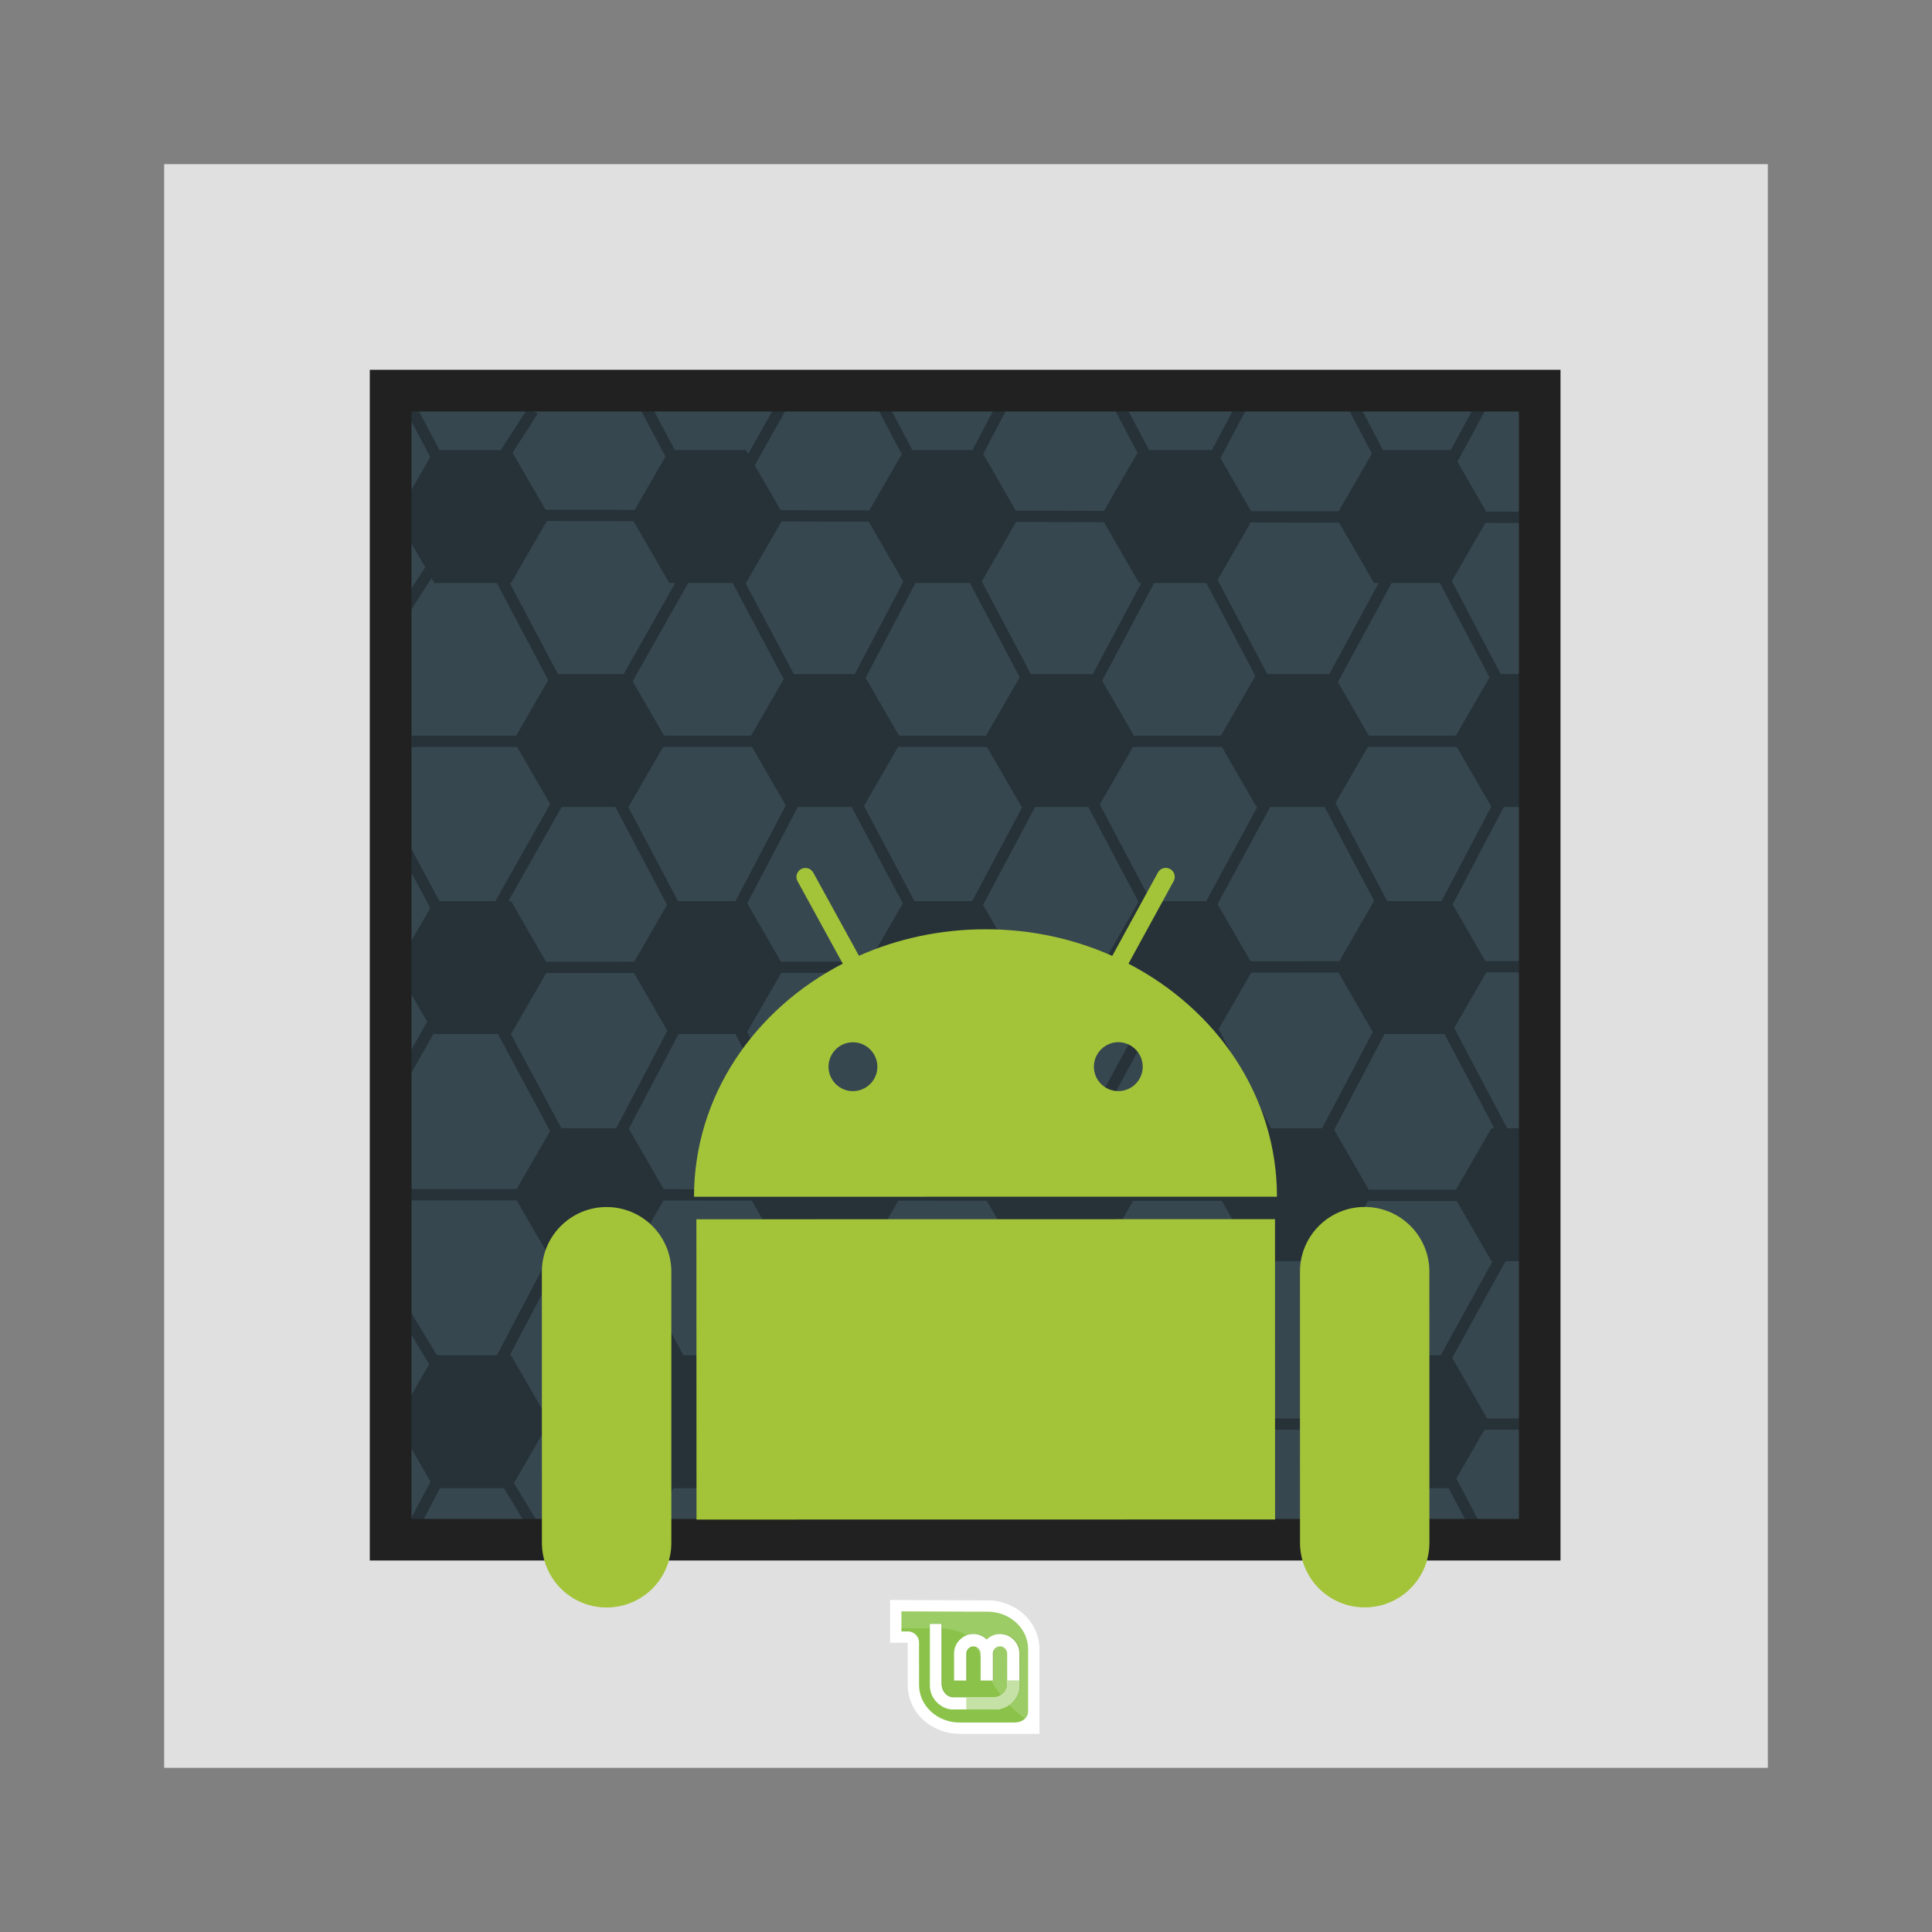 <?xml version="1.0" standalone="no"?>
<!-- Generator: Gravit.io -->
<svg xmlns="http://www.w3.org/2000/svg" xmlns:xlink="http://www.w3.org/1999/xlink" style="isolation:isolate" viewBox="0 0 1024 1024" width="1024" height="1024">
    <rect x="0" y="0" width="1024" height="1024" fill="#808080" stroke="none"/>
    <defs>
        <clipPath id="_clipPath_tuhPltRUJLCYWWwU0z87nTQEmI0aRbL7">
            <rect width="1024" height="1024" />
        </clipPath>
    </defs>
    <g clip-path="url(#_clipPath_tuhPltRUJLCYWWwU0z87nTQEmI0aRbL7)">
        <rect x="87" y="87" width="850" height="850" transform="matrix(1,0,0,1,0,0)" fill="rgb(224,224,224)" />
        <rect x="213" y="214" width="596" height="595" transform="matrix(1,0,0,1,0,0)" fill="rgb(55,71,79)" />
        <clipPath id="_clipPath_RYeWNzkuPlg0qUuolb6iTUnA6KpviAHo">
            <rect x="213" y="214" width="596" height="595" transform="matrix(1,0,0,1,0,0)" fill="rgb(55,71,79)" />
        </clipPath>
        <g clip-path="url(#_clipPath_RYeWNzkuPlg0qUuolb6iTUnA6KpviAHo)">
            <g id="hexagons with lines">
                <path d=" M 209.852 273.768 L 230.188 238.543 L 270.862 238.543 L 291.199 273.768 L 270.862 308.992 L 230.188 308.992 L 209.852 273.768 Z " fill-rule="evenodd" fill="rgb(38,50,56)" />
                <path d=" M 334.363 273.768 L 354.7 238.543 L 395.374 238.543 L 415.711 273.768 L 395.374 308.992 L 354.7 308.992 L 334.363 273.768 Z " fill-rule="evenodd" fill="rgb(38,50,56)" />
                <path d=" M 458.875 273.768 L 479.212 238.543 L 519.886 238.543 L 540.223 273.768 L 519.886 308.992 L 479.212 308.992 L 458.875 273.768 Z " fill-rule="evenodd" fill="rgb(38,50,56)" />
                <path d=" M 583.387 273.768 L 603.724 238.543 L 644.397 238.543 L 664.734 273.768 L 644.397 308.992 L 603.724 308.992 L 583.387 273.768 Z " fill-rule="evenodd" fill="rgb(38,50,56)" />
                <path d=" M 707.898 273.768 L 728.235 238.543 L 768.909 238.543 L 789.246 273.768 L 768.909 308.992 L 728.235 308.992 L 707.898 273.768 Z " fill-rule="evenodd" fill="rgb(38,50,56)" />
                <path d=" M 209.852 512.83 L 230.188 477.606 L 270.862 477.606 L 291.199 512.83 L 270.862 548.055 L 230.188 548.055 L 209.852 512.83 Z " fill-rule="evenodd" fill="rgb(38,50,56)" />
                <path d=" M 334.363 512.83 L 354.7 477.606 L 395.374 477.606 L 415.711 512.83 L 395.374 548.055 L 354.7 548.055 L 334.363 512.83 Z " fill-rule="evenodd" fill="rgb(38,50,56)" />
                <path d=" M 458.875 512.83 L 479.212 477.606 L 519.886 477.606 L 540.223 512.83 L 519.886 548.055 L 479.212 548.055 L 458.875 512.83 Z " fill-rule="evenodd" fill="rgb(38,50,56)" />
                <path d=" M 583.387 512.83 L 603.724 477.606 L 644.397 477.606 L 664.734 512.83 L 644.397 548.055 L 603.724 548.055 L 583.387 512.83 Z " fill-rule="evenodd" fill="rgb(38,50,56)" />
                <path d=" M 707.898 512.83 L 728.235 477.606 L 768.909 477.606 L 789.246 512.83 L 768.909 548.055 L 728.235 548.055 L 707.898 512.83 Z " fill-rule="evenodd" fill="rgb(38,50,56)" />
                <path d=" M 209.852 753.553 L 230.188 718.328 L 270.862 718.328 L 291.199 753.553 L 270.862 788.777 L 230.188 788.777 L 209.852 753.553 Z " fill-rule="evenodd" fill="rgb(38,50,56)" />
                <path d=" M 334.363 753.553 L 354.7 718.328 L 395.374 718.328 L 415.711 753.553 L 395.374 788.777 L 354.7 788.777 L 334.363 753.553 Z " fill-rule="evenodd" fill="rgb(38,50,56)" />
                <path d=" M 458.875 753.553 L 479.212 718.328 L 519.886 718.328 L 540.223 753.553 L 519.886 788.777 L 479.212 788.777 L 458.875 753.553 Z " fill-rule="evenodd" fill="rgb(38,50,56)" />
                <path d=" M 583.387 753.553 L 603.724 718.328 L 644.397 718.328 L 664.734 753.553 L 644.397 788.777 L 603.724 788.777 L 583.387 753.553 Z " fill-rule="evenodd" fill="rgb(38,50,56)" />
                <path d=" M 707.898 753.553 L 728.235 718.328 L 768.909 718.328 L 789.246 753.553 L 768.909 788.777 L 728.235 788.777 L 707.898 753.553 Z " fill-rule="evenodd" fill="rgb(38,50,56)" />
                <path d=" M 272.107 392.469 L 292.444 357.244 L 333.118 357.244 L 353.455 392.469 L 333.118 427.693 L 292.444 427.693 L 272.107 392.469 Z " fill-rule="evenodd" fill="rgb(38,50,56)" />
                <path d=" M 396.619 392.469 L 416.956 357.244 L 457.63 357.244 L 477.967 392.469 L 457.63 427.693 L 416.956 427.693 L 396.619 392.469 Z " fill-rule="evenodd" fill="rgb(38,50,56)" />
                <path d=" M 521.131 392.469 L 541.468 357.244 L 582.142 357.244 L 602.479 392.469 L 582.142 427.693 L 541.468 427.693 L 521.131 392.469 Z " fill-rule="evenodd" fill="rgb(38,50,56)" />
                <path d=" M 645.643 392.469 L 665.979 357.244 L 706.653 357.244 L 726.99 392.469 L 706.653 427.693 L 665.979 427.693 L 645.643 392.469 Z " fill-rule="evenodd" fill="rgb(38,50,56)" />
                <path d=" M 770.154 392.469 L 790.491 357.244 L 831.165 357.244 L 851.502 392.469 L 831.165 427.693 L 790.491 427.693 L 770.154 392.469 Z " fill-rule="evenodd" fill="rgb(38,50,56)" />
                <path d=" M 272.107 633.191 L 292.444 597.967 L 333.118 597.967 L 353.455 633.191 L 333.118 668.416 L 292.444 668.416 L 272.107 633.191 Z " fill-rule="evenodd" fill="rgb(38,50,56)" />
                <path d=" M 396.619 633.191 L 416.956 597.967 L 457.63 597.967 L 477.967 633.191 L 457.63 668.416 L 416.956 668.416 L 396.619 633.191 Z " fill-rule="evenodd" fill="rgb(38,50,56)" />
                <path d=" M 521.131 633.191 L 541.468 597.967 L 582.142 597.967 L 602.479 633.191 L 582.142 668.416 L 541.468 668.416 L 521.131 633.191 Z " fill-rule="evenodd" fill="rgb(38,50,56)" />
                <path d=" M 645.643 633.191 L 665.979 597.967 L 706.653 597.967 L 726.99 633.191 L 706.653 668.416 L 665.979 668.416 L 645.643 633.191 Z " fill-rule="evenodd" fill="rgb(38,50,56)" />
                <path d=" M 770.154 633.191 L 790.491 597.967 L 831.165 597.967 L 851.502 633.191 L 831.165 668.416 L 790.491 668.416 L 770.154 633.191 Z " fill-rule="evenodd" fill="rgb(38,50,56)" />
                <path d=" M 213.3 214.4 L 211.9 211.8 L 217.2 208.9 L 218.7 211.6 L 535 809.8 L 536.4 812.5 L 531.1 815.3 L 529.7 812.6 L 213.3 214.4 Z " fill="rgb(38,50,56)" />
                <path d=" M 529.7 211.4 L 531.1 208.7 L 536.4 211.5 L 535 214.2 L 218.7 816.4 L 217.3 819.1 L 211.9 816.3 L 213.3 813.6 L 529.7 211.4 Z " fill="rgb(38,50,56)" />
                <path d=" M 783.7 211.3 L 785.1 208.7 L 790.4 211.5 L 789 214.2 L 468.6 805.2 L 467.1 807.8 L 461.9 805 L 463.3 802.3 L 783.7 211.3 Z " fill="rgb(38,50,56)" />
                <path d=" M 338.8 215.8 L 337.4 213.2 L 342.7 210.4 L 344.1 213 L 661.2 809.8 L 662.6 812.5 L 657.3 815.3 L 655.9 812.7 L 338.8 215.8 Z " fill="rgb(38,50,56)" />
                <path d=" M 655.9 213 L 657.3 210.4 L 662.6 213.2 L 661.2 215.8 L 344.1 812.7 L 342.7 815.3 L 337.4 812.5 L 338.8 809.8 L 655.9 213 Z " fill="rgb(38,50,56)" />
                <path d=" M 467.4 220.8 L 466 218.1 L 471.3 215.3 L 472.7 218 L 785.7 809.8 L 787.1 812.5 L 781.8 815.3 L 780.4 812.6 L 467.4 220.8 Z " fill="rgb(38,50,56)" />
                <path d=" M 589.4 214.4 L 588 211.7 L 593.4 208.9 L 594.8 211.6 L 871.2 735.1 L 872.6 737.8 L 867.3 740.6 L 865.9 737.9 L 589.4 214.4 Z " fill="rgb(38,50,56)" />
                <path d=" M 716.4 220 L 715.1 217.3 L 720.4 214.5 L 721.8 217.2 L 867 493.6 L 868.4 496.2 L 863.1 499 L 861.7 496.4 L 716.4 220 Z " fill="rgb(38,50,56)" />
                <path d=" M 207.2 442.4 L 205.8 439.8 L 211.1 436.9 L 212.5 439.6 L 411.3 809.8 L 412.7 812.5 L 407.4 815.3 L 406 812.7 L 207.2 442.4 Z " fill="rgb(38,50,56)" />
                <path d=" M 794.5 419.7 L 795.9 417.1 L 801.2 419.8 L 799.8 422.5 L 594.8 812.6 L 593.4 815.3 L 588.1 812.5 L 589.4 809.8 L 794.5 419.7 Z " fill="rgb(38,50,56)" />
                <path d=" M 828.5 600.6 L 830 598 L 835.2 600.9 L 833.8 603.5 L 718.4 812.7 L 717 815.3 L 711.7 812.4 L 713.2 809.8 L 828.5 600.6 Z " fill="rgb(38,50,56)" />
                <path d=" M 413.1 211.3 L 414.6 208.7 L 419.8 211.6 L 418.3 214.2 L 212.5 578.5 L 211 581.1 L 205.8 578.1 L 207.2 575.5 L 413.1 211.3 Z " fill="rgb(38,50,56)" />
                <path d=" M 278.3 218.6 L 279.9 216.1 L 285 219.3 L 283.3 221.9 L 167.1 402 L 165.5 404.5 L 160.5 401.2 L 162.1 398.7 L 278.3 218.6 Z " fill="rgb(38,50,56)" />
                <path d=" M 160.4 611.9 L 158.8 609.3 L 164 606.2 L 165.5 608.8 L 286.7 809.7 L 288.3 812.3 L 283.1 815.4 L 281.6 812.8 L 160.4 611.9 Z " fill="rgb(38,50,56)" />
                <path d=" M 211 276 L 208 276 L 208 270 L 211 270 L 802.1 271.2 L 805.1 271.2 L 805.1 277.2 L 802.1 277.2 L 211 276 Z " fill="rgb(38,50,56)" />
                <path d=" M 221.1 395.9 L 218.1 395.9 L 218.1 389.9 L 221.1 389.9 L 802.1 389.9 L 805.1 389.9 L 805.1 395.9 L 802.1 395.9 L 221.1 395.9 Z " fill="rgb(38,50,56)" />
                <path d=" M 203 636.2 L 200 636.2 L 200 630.2 L 203 630.2 L 802.1 630.6 L 805.1 630.6 L 805.1 636.6 L 802.1 636.6 L 203 636.2 Z " fill="rgb(38,50,56)" />
                <path d=" M 221.1 757.8 L 218.1 757.8 L 218.1 751.8 L 221.1 751.8 L 802.1 751.8 L 805.1 751.8 L 805.1 757.8 L 802.1 757.8 L 221.1 757.8 Z " fill="rgb(38,50,56)" />
                <path d=" M 209.9 515.8 L 206.9 515.8 L 206.8 509.8 L 209.8 509.8 L 802.1 509.4 L 805.1 509.4 L 805.1 515.4 L 802.1 515.4 L 209.9 515.8 Z " fill="rgb(38,50,56)" />
            </g>
        </g>
        <g id="Linux Mint logo">
            <path d=" M 546.609 907.96 C 546.609 897.784 546.609 873.779 546.609 873.779 C 546.609 862.36 536.594 853.103 524.238 853.103 L 511.414 853.103 L 511.414 853.075 L 476.728 852.924 L 476.728 865.395 C 476.728 865.395 479.56 865.395 482.053 865.395 C 485.769 865.395 486.426 867.961 486.426 871.512 L 486.453 893.56 C 486.453 904.979 496.468 914.236 508.81 914.236 L 539.284 914.236 C 543.19 914.236 546.609 911.762 546.609 907.96 L 546.609 907.96 Z " fill-rule="evenodd" fill="rgb(156,204,101)" />
            <path d=" M 543.924 911.286 C 536.131 905.916 530.272 899.308 525.623 891.142 C 516.458 874.211 519.005 863.227 495.905 862.946 C 489.356 862.946 484.21 862.946 477.316 862.946 L 477.316 865.916 Q 481.638 865.566 483.499 866.881 Q 485.263 868.127 486.453 872.048 L 486.453 892.964 C 486.453 903.936 496.952 913.534 508.81 913.534 L 538.193 913.534 C 540.342 913.534 542.611 912.637 543.924 911.286 Z " fill="rgb(139,195,74)" />
            <path d=" M 516.462 865.916 C 513.682 865.916 511.211 866.948 509.225 868.954 C 507.241 870.958 506.199 873.46 506.199 876.284 L 506.199 890.559 L 512.674 890.559 L 512.674 876.284 C 512.674 875.202 513.027 874.356 513.8 873.575 C 514.575 872.792 515.396 872.437 516.462 872.437 C 517.551 872.437 518.36 872.79 519.137 873.575 C 519.91 874.356 520.263 875.202 520.263 876.284 L 520.263 890.559 L 526.738 890.559 L 526.738 876.284 C 526.738 875.202 527.091 874.356 527.864 873.575 C 528.641 872.79 529.449 872.437 530.538 872.437 C 531.604 872.437 532.425 872.792 533.201 873.575 C 533.973 874.356 534.327 875.202 534.327 876.284 L 534.362 892.964 C 534.362 896.522 530.973 899.521 526.62 899.521 L 505.742 899.439 C 502.382 899.439 499.513 896.169 499.513 891.967 L 499.513 860.557 L 493.39 860.557 L 493.39 893.175 C 493.39 896.636 494.657 899.671 497.12 902.125 C 499.226 904.203 501.759 905.433 504.604 905.737 L 504.604 905.855 L 527.852 905.855 C 531.424 905.855 534.563 904.526 537.095 901.949 L 537.107 901.949 C 539.26 899.736 540.519 897.085 540.825 894.102 L 540.801 876.284 C 540.801 873.46 539.759 870.958 537.775 868.954 C 535.79 866.948 533.319 865.916 530.538 865.916 C 527.808 865.916 525.42 866.931 523.488 868.789 C 521.563 866.934 519.191 865.916 516.462 865.916 L 516.462 865.916 Z " fill-rule="evenodd" fill="rgb(0,0,0)" fill-opacity="0.08" />
            <path d=" M 515.945 866.086 C 513.165 866.086 510.694 867.118 508.708 869.124 C 506.724 871.128 505.682 873.63 505.682 876.454 L 505.682 890.729 L 512.157 890.729 L 512.157 876.454 C 512.157 875.372 512.51 874.526 513.283 873.745 C 514.058 872.962 514.879 872.607 515.945 872.607 C 517.034 872.607 517.843 872.96 518.62 873.745 C 519.393 874.526 519.746 875.372 519.746 876.454 L 519.746 890.729 L 526.22 890.729 L 526.22 876.454 C 526.22 875.372 526.574 874.526 527.347 873.745 C 528.124 872.96 528.932 872.607 530.021 872.607 C 531.087 872.607 531.908 872.962 532.683 873.745 C 533.456 874.526 533.81 875.372 533.81 876.454 L 533.845 893.134 C 533.845 896.692 530.456 899.691 526.103 899.691 L 505.225 899.609 C 501.865 899.609 498.996 896.339 498.996 892.137 L 498.996 860.727 L 492.873 860.727 L 492.873 893.345 C 492.873 896.806 494.14 899.841 496.603 902.295 C 498.709 904.373 501.241 905.721 504.087 906.025 L 527.335 906.025 C 530.907 906.025 534.046 904.696 536.578 902.119 L 536.589 902.119 C 538.743 899.906 540.002 897.255 540.308 894.272 L 540.284 876.454 C 540.284 873.63 539.242 871.128 537.258 869.124 C 535.273 867.118 532.802 866.086 530.021 866.086 C 527.291 866.086 524.903 867.101 522.971 868.959 C 521.046 867.104 518.674 866.086 515.945 866.086 L 515.945 866.086 Z " fill-rule="evenodd" fill="rgb(255,255,255)" />
            <path d=" M 512.138 899.63 L 512.138 906.025 L 527.346 906.025 C 530.918 906.025 534.038 904.692 536.57 902.115 L 536.592 902.115 C 538.746 899.902 540.002 897.256 540.308 894.273 L 540.308 890.644 L 533.849 890.644 L 533.849 893.128 C 533.849 896.686 530.468 899.674 526.115 899.674 L 512.138 899.63 L 512.138 899.63 Z " fill-rule="evenodd" fill="rgb(197,225,165)" />
            <path d=" M 508.608 918.97 C 493.89 918.97 481.118 907.812 481.118 893.108 L 481.105 875.254 L 481.105 870.701 L 471.774 870.701 L 471.774 848.016 L 511.122 848.201 L 523.431 848.227 C 538.162 848.227 550.921 859.371 550.921 874.089 L 550.921 918.97 L 508.608 918.97 L 508.608 918.97 L 508.608 918.97 L 508.608 918.97 Z  M 544.925 906.93 C 544.925 897.153 544.925 874.089 544.925 874.089 C 544.925 863.117 535.303 854.223 523.431 854.223 L 511.109 854.223 L 511.109 854.196 L 477.783 854.051 L 477.783 864.705 C 477.783 864.705 479.121 864.705 481.516 864.705 C 484.051 864.705 487.1 867.087 487.1 870.582 L 487.127 893.095 C 487.127 904.067 496.749 912.961 508.608 912.961 L 537.887 912.961 C 541.64 912.961 544.925 910.584 544.925 906.93 L 544.925 906.93 Z " fill-rule="evenodd" fill="rgb(255,255,255)" />
        </g>
        <path d=" M 218.098 218.098 L 218.098 805.053 L 805.053 805.053 L 805.053 218.098 L 218.098 218.098 Z  M 196 196 L 196 827.1 L 827.1 827.1 L 827.1 196 L 196 196 Z " fill-rule="evenodd" fill="rgb(33,33,33)" />
        <path d=" M 757.597 674.006 C 757.594 655.062 742.24 639.71 723.298 639.714 C 704.358 639.699 689.005 655.079 689.009 674.024 L 689.033 817.663 C 689.032 836.626 704.379 851.952 723.332 851.958 C 742.273 851.955 757.618 836.626 757.623 817.648 L 757.597 674.006 Z  M 369.112 646.236 L 369.164 805.405 L 675.809 805.357 L 675.771 646.184 L 369.112 646.236 Z  M 592.733 578.306 C 585.59 578.313 579.776 572.522 579.777 565.354 C 579.802 558.257 585.582 552.399 592.739 552.375 C 599.843 552.394 605.671 558.251 605.665 565.362 C 605.681 572.514 599.873 578.307 592.733 578.306 Z  M 452.046 578.331 C 444.931 578.315 439.136 572.531 439.134 565.386 C 439.137 558.269 444.919 552.417 452.058 552.418 C 459.222 552.412 465.017 558.269 465.026 565.383 C 465.029 572.522 459.221 578.327 452.046 578.331 Z  M 598.104 510.774 L 622.045 467.054 C 623.321 464.77 622.484 461.86 620.167 460.57 C 617.833 459.333 614.947 460.173 613.713 462.474 L 589.532 506.65 C 569.18 497.597 546.414 492.514 522.32 492.541 C 498.29 492.522 475.53 497.582 455.267 506.585 L 431.06 462.524 C 429.799 460.199 426.904 459.359 424.618 460.624 C 422.288 461.878 421.437 464.793 422.728 467.072 L 446.68 510.759 C 399.62 535.031 367.825 581.246 367.849 634.306 L 676.823 634.274 C 676.832 581.222 645.094 535.103 598.104 510.774 Z  M 321.499 639.759 C 302.557 639.75 287.206 655.133 287.202 674.058 L 287.227 817.695 C 287.232 836.685 302.589 852.008 321.532 852.005 C 340.486 852.006 355.841 836.674 355.821 817.696 L 355.824 674.039 C 355.816 655.118 340.442 639.747 321.499 639.759 Z " fill="rgb(163,196,57)" />
    </g>
</svg>